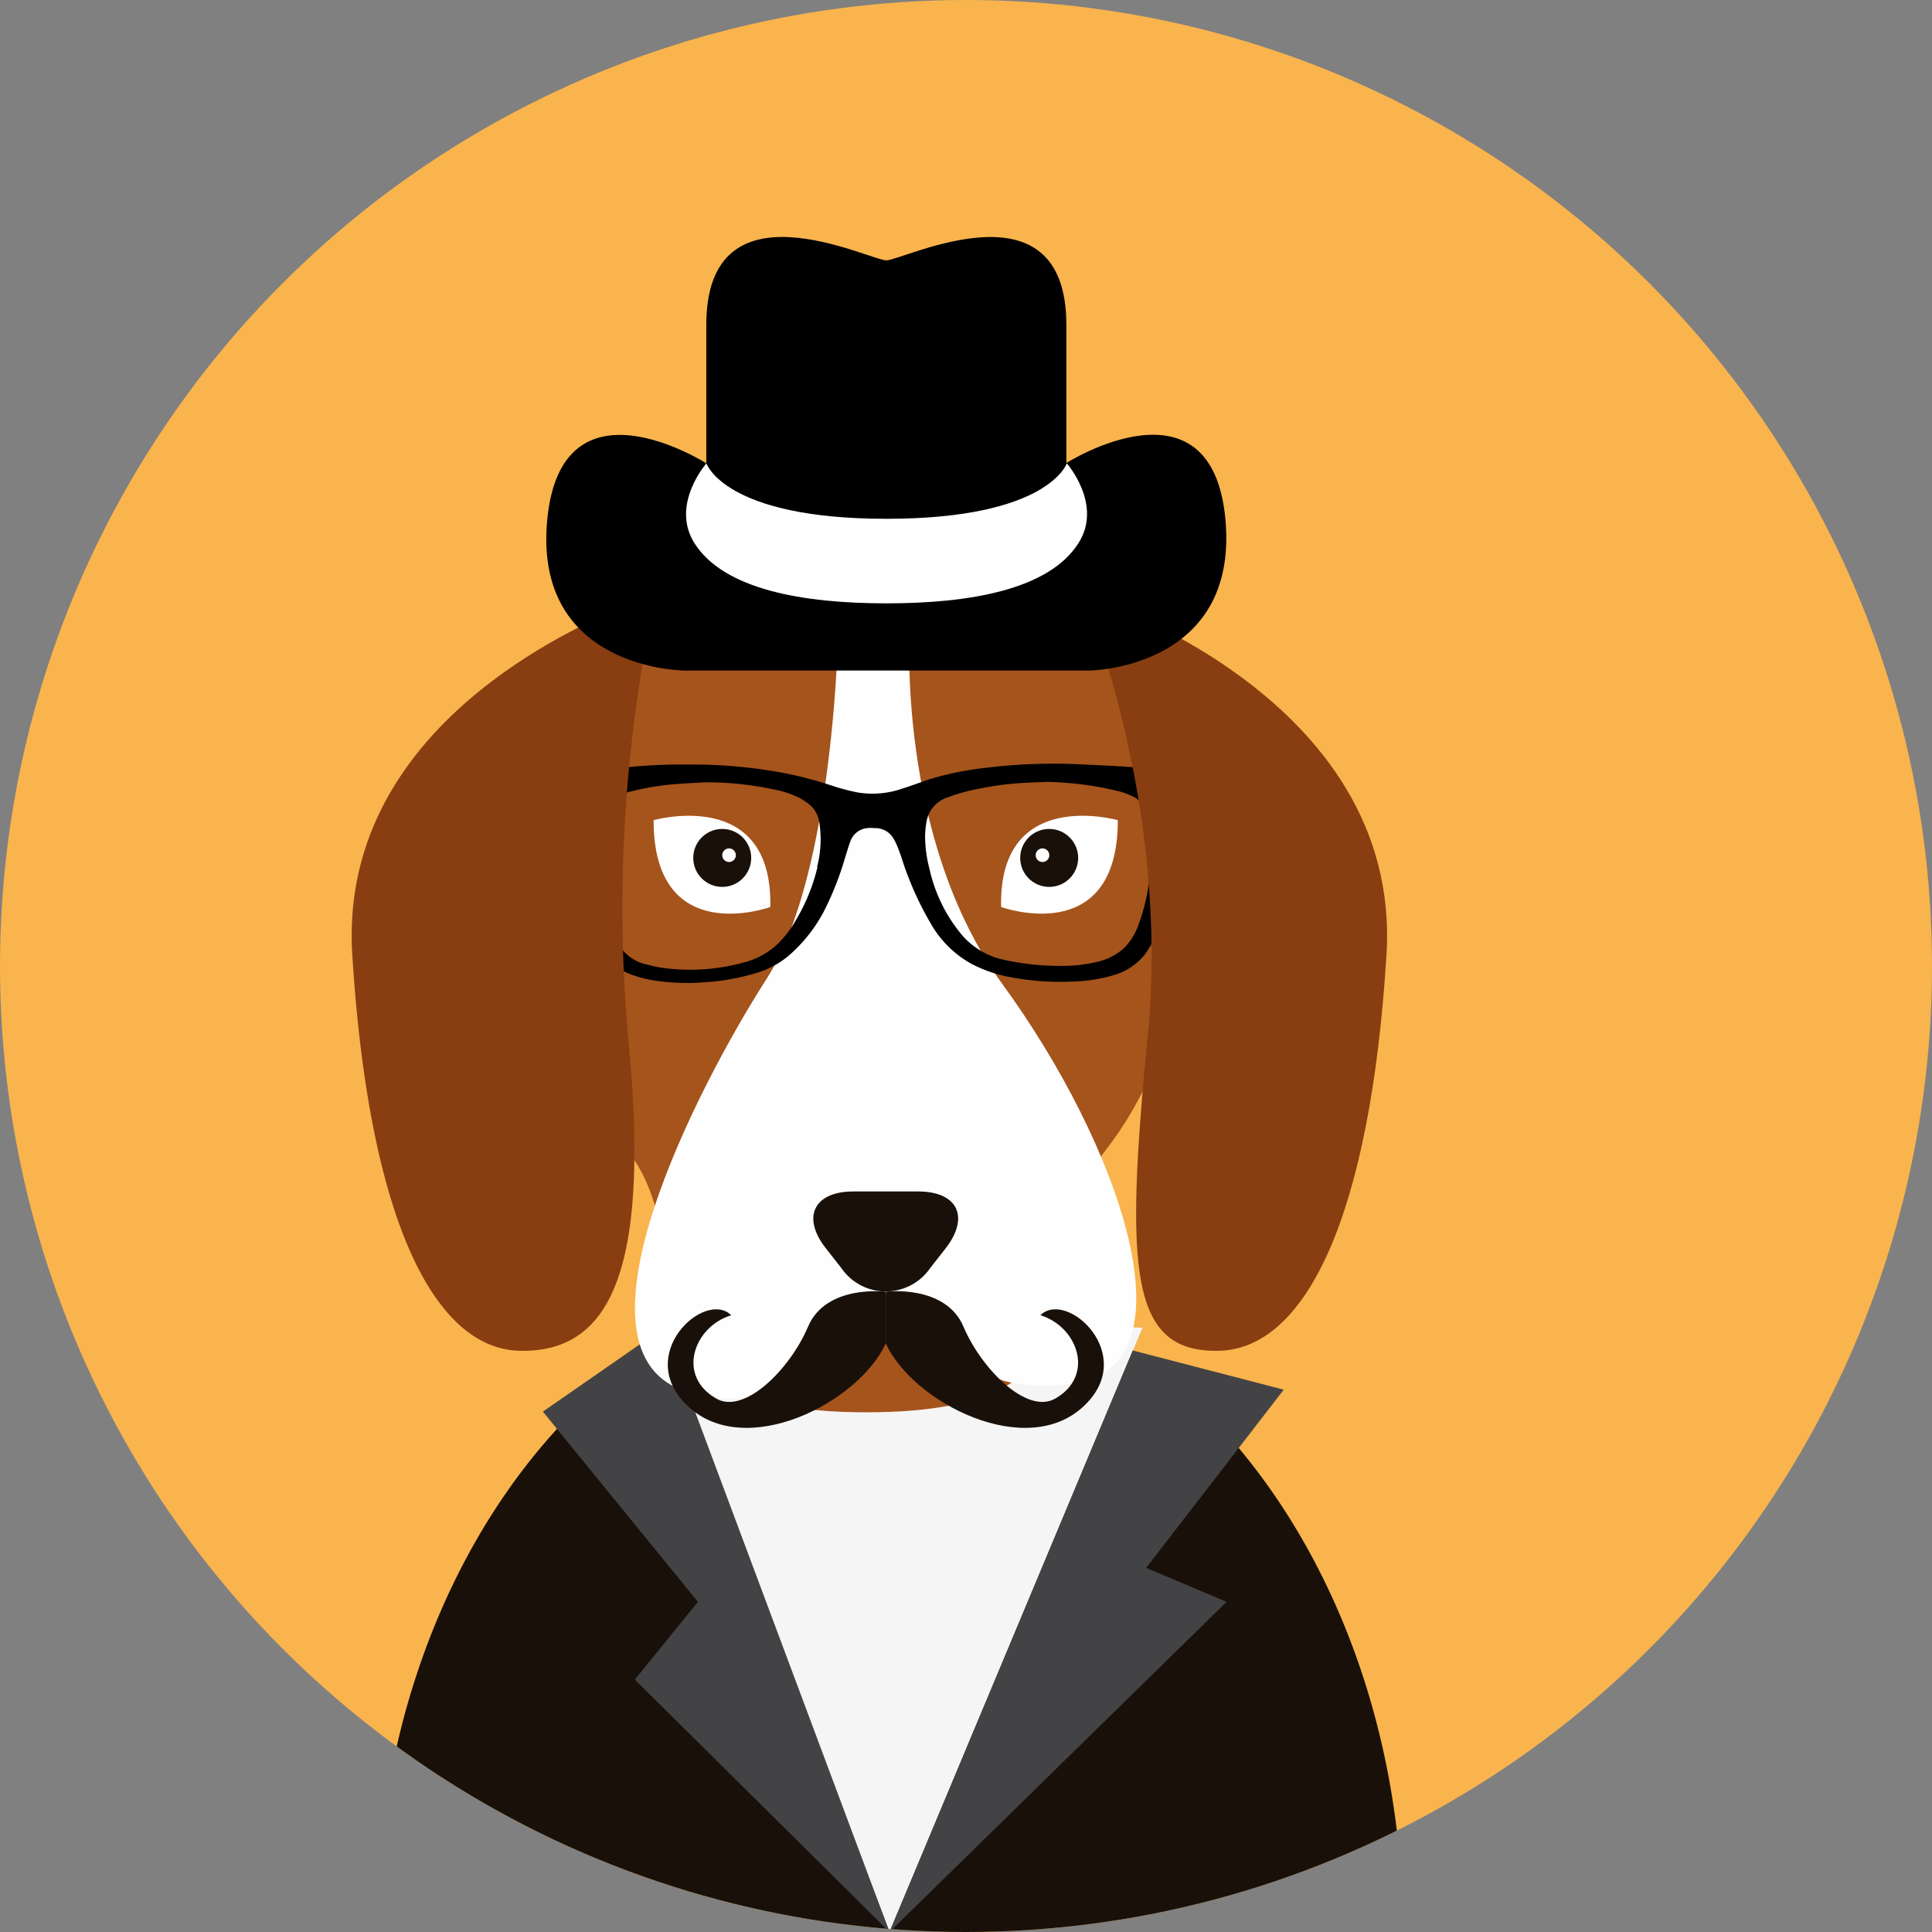 <svg xmlns="http://www.w3.org/2000/svg" xmlns:xlink="http://www.w3.org/1999/xlink" viewBox="0 0 170 170"><rect x="0" y="0" width="170" height="170" fill="#808080" stroke="none"/><defs><style>.cls-1{fill:none;}.cls-2{fill:#f9b44d;}.cls-3{clip-path:url(#clip-path);}.cls-4{fill:#191009;}.cls-5{fill:#f5f5f5;}.cls-6{fill:#434345;}.cls-7{fill:#a5541c;}.cls-8{fill:#fefefe;}.cls-9{fill:#fff;}.cls-10{fill:#883e10;}</style><clipPath id="clip-path"><circle class="cls-1" cx="85" cy="85" r="85"/></clipPath></defs><title>Asset 3</title><g id="Layer_2" data-name="Layer 2"><g id="Objects"><g id="avatar_animals" data-name="avatar animals"><circle class="cls-2" cx="85" cy="85" r="85"/><g class="cls-3"><path class="cls-4" d="M78.27,111.9c-24.94,0-45.17,26-45.17,58.1h90.34c0-22.06-9.56-41.25-23.64-51.09A37.36,37.36,0,0,0,78.27,111.9Z"/><polyline class="cls-5" points="57.56 115.64 78.27 170 100.53 116.83"/><polygon class="cls-6" points="58.4 116.83 78.27 170 99.67 118.83 112.96 122.28 100.85 137.96 107.93 140.95 78.27 170 55.86 147.79 61.41 140.95 47.77 124.21 58.4 116.83"/><path class="cls-7" d="M91.09,51.23H61.34c-4.51,0-15.1,6.54-15.1,16.68s1.8,24.12,9,33.36-2.7,23,21,23,13.75-13.75,21-23,9-23.22,9-33.36S95.6,51.23,91.09,51.23Z"/><path class="cls-8" d="M73.77,55.12s-.3,21.64-6.31,31-18.33,33.06-6.91,36.37,12.62-8.72,16.53-8.72,6.24,10.15,18,7.82c9.84-2,3.48-20.8-6.88-35-9.37-12.89-8.15-31.38-8.15-31.38Z"/><path d="M105.5,68.6a.34.34,0,0,0-.27-.34l-.37-.09c-1.78-.28-3.57-.55-5.37-.68-1.44-.1-2.88-.16-4.33-.23a48.73,48.73,0,0,0-8.31.29,27.23,27.23,0,0,0-5,1c-.82.27-1.63.58-2.45.84a8,8,0,0,1-3.93.34,19.33,19.33,0,0,1-2.36-.63A33.61,33.61,0,0,0,68.87,68a43.86,43.86,0,0,0-8.34-.73,51,51,0,0,0-6.05.31c-1.59.19-3.18.4-4.77.62a8.37,8.37,0,0,0-1,.23.36.36,0,0,0-.3.36c0,.94-.07,1.88-.09,2.81a2.52,2.52,0,0,0,.05.42.31.31,0,0,0,.2.25,2,2,0,0,1,.35.18,2.81,2.81,0,0,1,1,1.48c.14.41.24.83.35,1.25.07.26.17.51.23.77.27,1.22.53,2.45.81,3.68A14.09,14.09,0,0,0,52.47,83a5.44,5.44,0,0,0,2.77,2.63,10.37,10.37,0,0,0,2.37.65,19.19,19.19,0,0,0,4.4.15,20,20,0,0,0,4.39-.77,8,8,0,0,0,2.92-1.5,13.42,13.42,0,0,0,3.16-3.94,26.86,26.86,0,0,0,1.88-4.75c.15-.47.28-.94.45-1.4a1.76,1.76,0,0,1,1.46-1.2,3.29,3.29,0,0,1,.7,0,1.82,1.82,0,0,1,1.42.6,3.13,3.13,0,0,1,.41.64,13.68,13.68,0,0,1,.53,1.37,28.19,28.19,0,0,0,2.55,5.75,9.31,9.31,0,0,0,3.6,3.58A12,12,0,0,0,89,86a23.58,23.58,0,0,0,5.55.36,13.52,13.52,0,0,0,3.32-.52,5.39,5.39,0,0,0,2.82-1.8,8,8,0,0,0,1.11-2,28.72,28.72,0,0,0,1.35-4.57q.26-1.14.54-2.28c.1-.4.22-.79.33-1.18a3.13,3.13,0,0,1,.42-1.06,1.9,1.9,0,0,1,.86-.77.44.44,0,0,0,.29-.34,1.74,1.74,0,0,0,.06-.38c0-.56,0-1.12,0-1.68,0-.4-.06-.8-.08-1.21M50.72,70.37c-.61,0-1.1-.12-1.1-.27s.49-.27,1.1-.27,1.1.12,1.1.27-.49.27-1.1.27M71.93,76.3a16.65,16.65,0,0,1-1.87,4.62,9.67,9.67,0,0,1-1.66,2.17,6.91,6.91,0,0,1-3.1,1.64,17.68,17.68,0,0,1-7.15.41c-.47-.07-.94-.2-1.4-.31a3.74,3.74,0,0,1-2.24-1.62,8.94,8.94,0,0,1-1.24-3,31.18,31.18,0,0,1-.65-4.18,10.93,10.93,0,0,1,0-2.44c.05-.41.08-.82.17-1.22a3.4,3.4,0,0,1,2.62-2.7A22.87,22.87,0,0,1,59.4,69c1-.08,2-.12,2.61-.16a27.83,27.83,0,0,1,6,.61,8.81,8.81,0,0,1,2.24.71,5.88,5.88,0,0,1,1,.65,2.51,2.51,0,0,1,.85,1.6,9.68,9.68,0,0,1-.2,3.86m29.35-.61a17.36,17.36,0,0,1-1.09,5.76,5.38,5.38,0,0,1-1.25,2,5.11,5.11,0,0,1-2.31,1.2,12.91,12.91,0,0,1-3.29.37,22.83,22.83,0,0,1-5-.54A6.71,6.71,0,0,1,84.42,82a13.7,13.7,0,0,1-2.64-5.57,11.52,11.52,0,0,1-.38-2.88,8,8,0,0,1,.13-1.26,2.7,2.7,0,0,1,1.78-2.1,16.43,16.43,0,0,1,3-.82,25.85,25.85,0,0,1,3.41-.46c.9-.06,1.79-.08,2.4-.11a28.66,28.66,0,0,1,6.54.88,7.19,7.19,0,0,1,1.09.44,1.61,1.61,0,0,1,.76.75c.18.37.37.74.52,1.12a4.38,4.38,0,0,1,.23,1.41c0,.76.07,1.52,0,2.27m1.89-5.32c-.61,0-1.1-.12-1.1-.27s.49-.27,1.1-.27,1.09.12,1.09.27-.49.27-1.09.27"/><path class="cls-9" d="M98.36,72.17s-10.51-3-10.27,7.64c0,0,10.27,3.73,10.27-7.64"/><circle class="cls-4" cx="92.32" cy="75.49" r="2.55"/><circle class="cls-9" cx="91.73" cy="75.25" r="0.6"/><path class="cls-9" d="M57.51,72.17s10.51-3,10.27,7.64c0,0-10.27,3.73-10.27-7.64"/><circle class="cls-4" cx="63.55" cy="75.49" r="2.55"/><circle class="cls-9" cx="64.15" cy="75.25" r="0.6"/><path class="cls-10" d="M57.71,52.34S29.57,61,31,84s7.09,34.74,14.8,34.86,11.51-6.66,9.48-27.46A130.09,130.09,0,0,1,57.71,52.34Z"/><path class="cls-10" d="M95.28,52.34S123.42,61,122,84s-7.09,34.74-14.81,34.86-8.24-6.87-6.2-27.67S95.28,52.34,95.28,52.34Z"/><path class="cls-4" d="M80.79,104.84c3.47,0,4.56,2.24,2.42,5l-1.37,1.75a4.74,4.74,0,0,1-7.8,0l-1.37-1.75c-2.15-2.73-1.06-5,2.42-5Z"/><path class="cls-4" d="M77.94,113.66s-5.25-.67-6.84,3.08-5.6,7.74-8.06,6.33c-3.54-2-2-6.33,1.3-7.34-2.3-2.3-8.64,3.48-3.81,8,5.05,4.77,15-.27,17.41-5.52Z"/><path class="cls-4" d="M77.94,113.66s5.25-.67,6.84,3.08,5.6,7.74,8.06,6.33c3.54-2,2-6.33-1.29-7.34,2.3-2.3,8.64,3.48,3.81,8-5.05,4.77-15-.27-17.42-5.52Z"/><path d="M107.83,45.74c-1.18-13.12-14-5-14-5V28.59c0-13-14.35-5.68-15.84-5.68s-15.84-7.33-15.84,5.68V40.77s-12.77-8.16-14,5S60.18,59,60.18,59H95.88S109,58.86,107.83,45.74Z"/><path class="cls-9" d="M93.87,40.77S92.27,45.65,78,45.65s-15.84-4.88-15.84-4.88-3.18,3.61-1.07,7c2.6,4.14,9.65,5.32,16.91,5.32s14.31-1.18,16.91-5.32C97.05,44.38,93.87,40.77,93.87,40.77Z"/></g></g></g></g></svg>